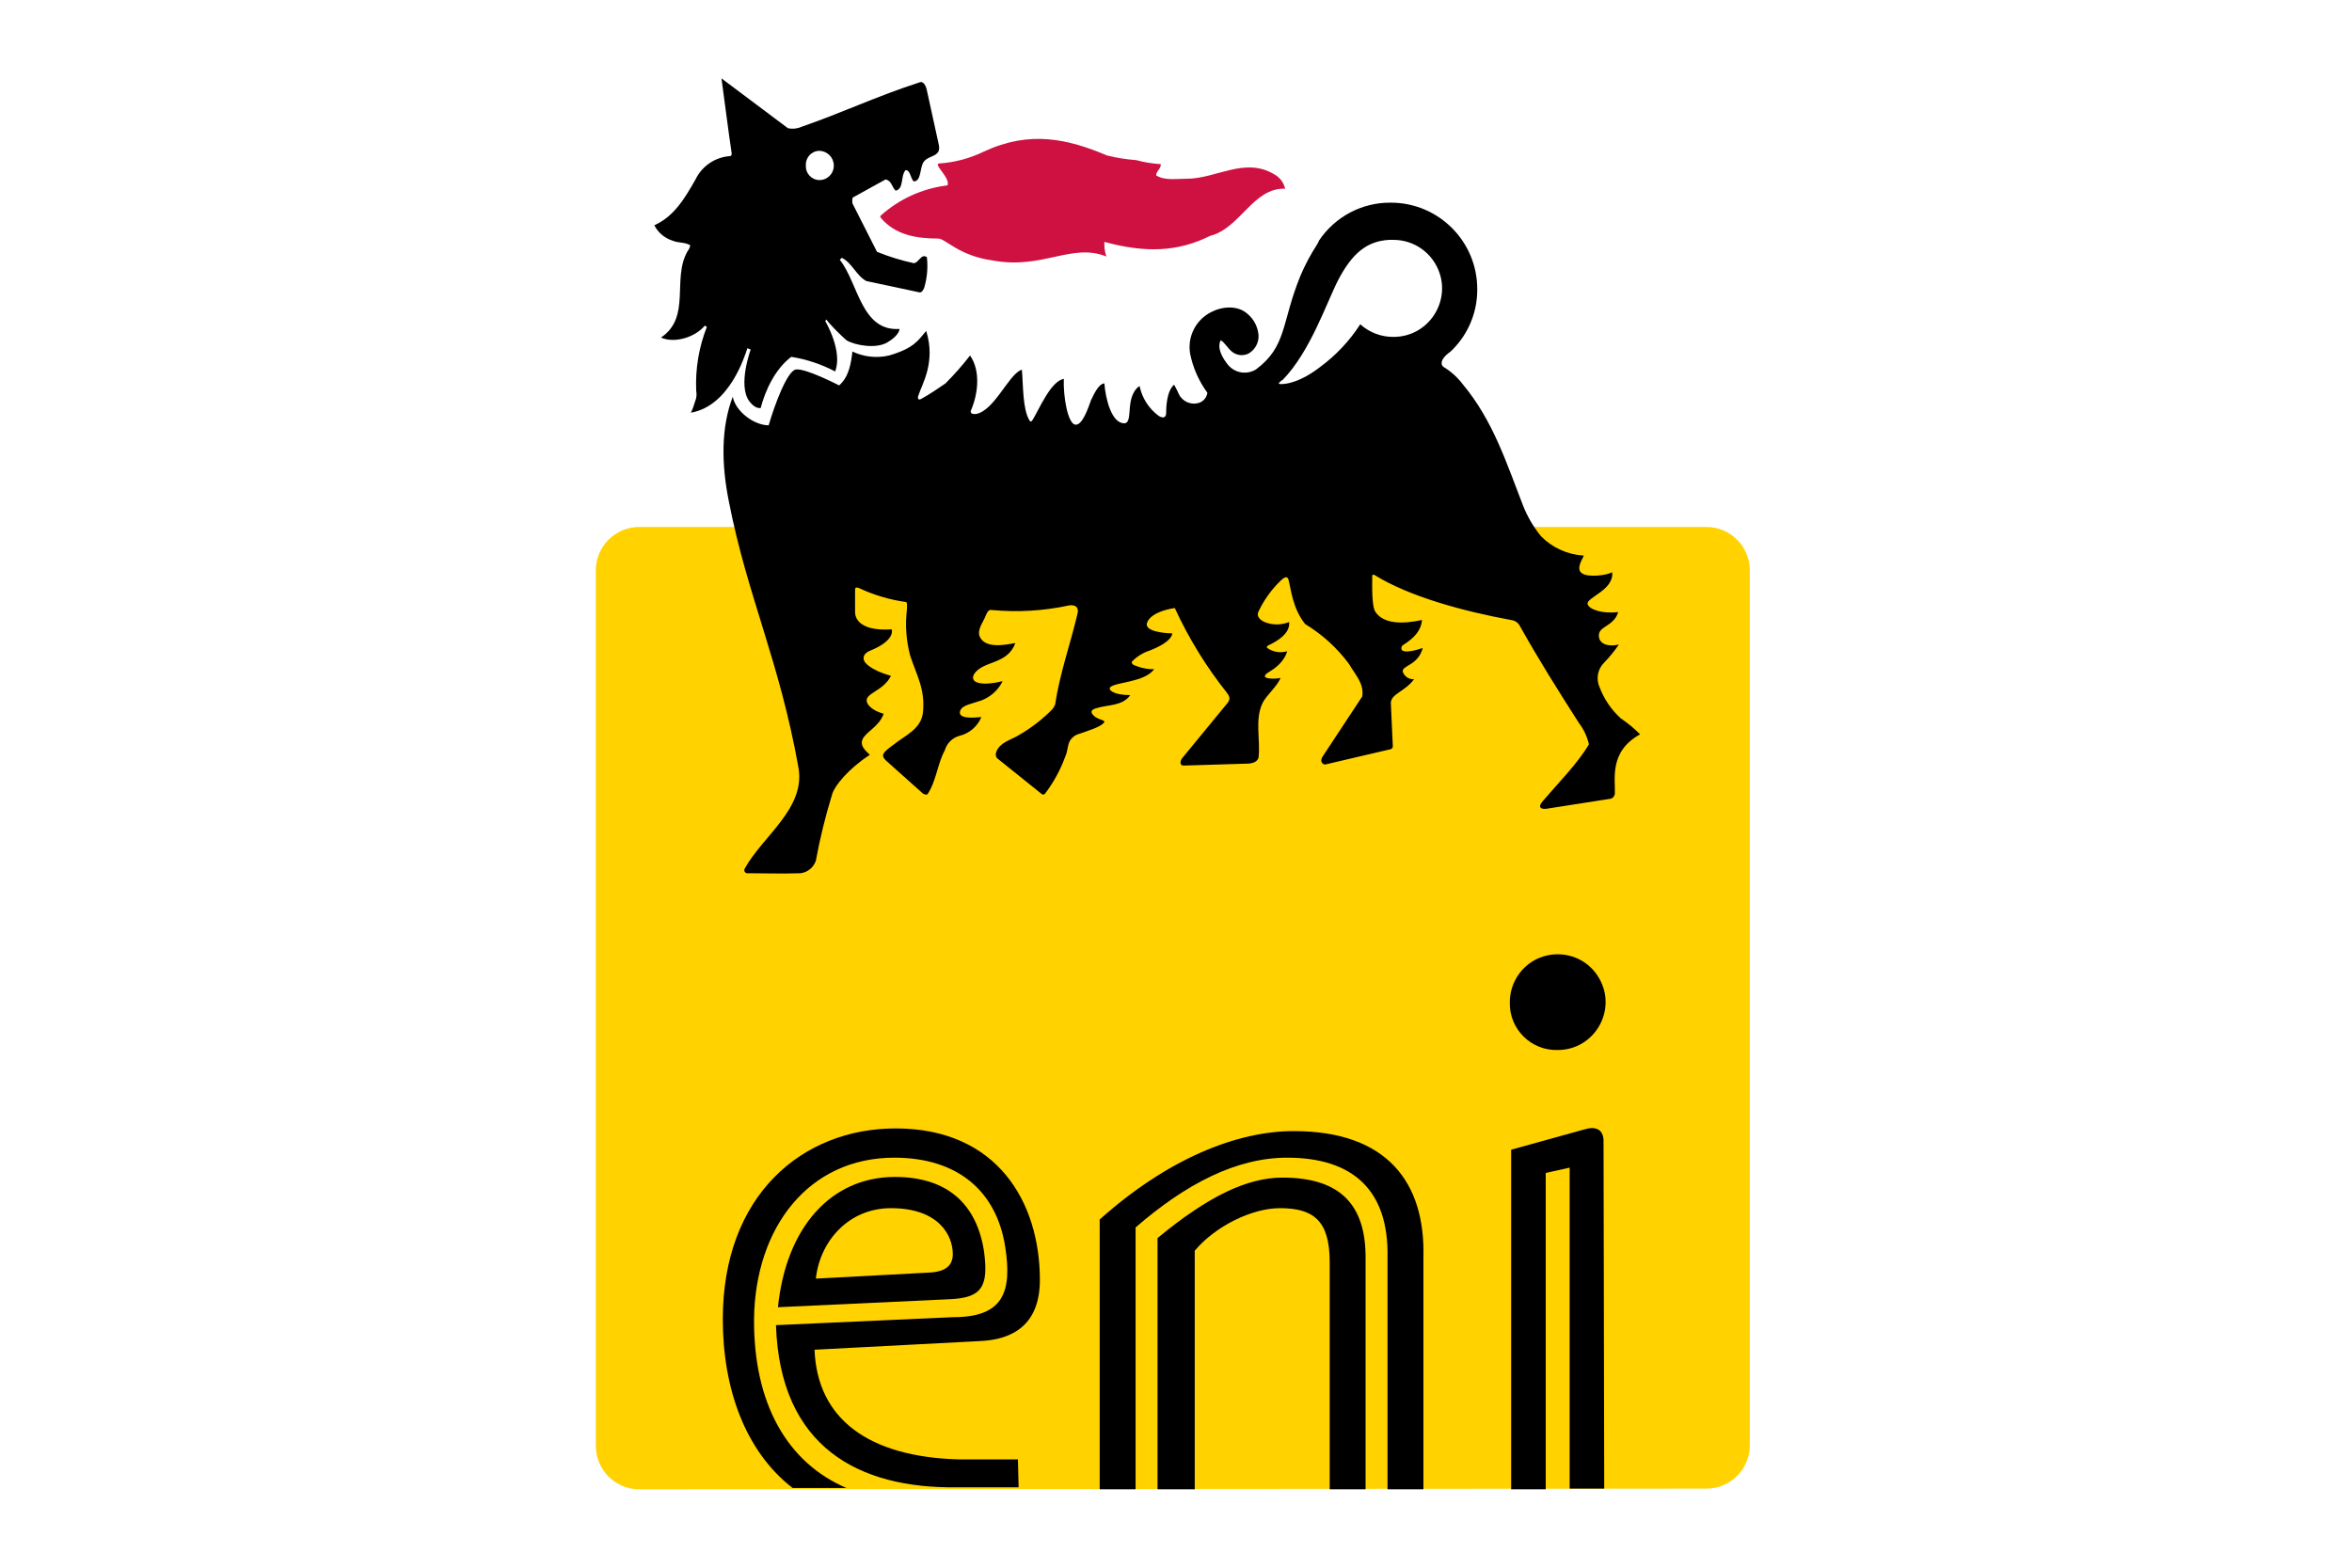 <?xml version="1.0" encoding="utf-8"?>
<svg viewBox="0 0 300 200" xmlns="http://www.w3.org/2000/svg">
  <path d="M 217.591 189.913 C 220.695 189.948 223.221 187.422 223.186 184.319 L 223.186 72.826 C 223.221 69.72 220.695 67.195 217.591 67.231 L 81.596 67.231 C 78.492 67.195 75.966 69.72 76 72.826 L 76 184.402 C 75.966 187.506 78.492 190.031 81.596 190 L 217.591 189.913 Z" fill="#ffd200" fill-rule="evenodd"/>
  <path d="M 96.179 168.209 C 96.348 156.592 103.13 147.692 114.069 147.692 C 122.123 147.692 127.125 151.93 128.227 159.136 C 129.076 164.733 128.058 168.039 121.614 168.039 L 98.976 169.057 C 99.485 184.657 109.576 189.913 122.037 189.743 L 129.923 189.743 L 129.839 186.182 L 122.208 186.182 C 110.762 185.844 104.234 181.012 103.895 172.193 L 124.92 171.093 C 129.329 170.922 132.636 168.886 132.636 163.291 C 132.636 153.372 127.209 143.959 114.238 143.959 C 102.367 143.959 92.194 152.438 92.194 168.294 C 92.194 177.195 95.077 185.165 101.096 189.829 L 107.964 189.829 C 100.417 186.606 96.094 179.06 96.179 168.209"/>
  <path d="M 147.643 157.95 L 147.643 190 L 152.391 190 L 152.391 159.561 C 155.02 156.424 159.683 154.134 163.243 154.134 C 167.483 154.134 169.603 155.66 169.603 161.002 L 169.603 190 L 174.181 190 L 174.181 160.409 C 174.181 153.964 171.214 150.234 163.584 150.234 C 159.005 150.234 154.002 152.692 147.643 157.95"/>
  <path d="M 144.845 156.592 C 151.204 151.081 157.649 147.692 164.176 147.692 C 172.57 147.692 177.15 151.845 176.98 160.409 L 176.98 190 L 181.558 190 L 181.558 160.409 C 181.811 150.912 176.98 144.3 165.023 144.3 C 157.818 144.3 149 147.776 140.267 155.576 L 140.267 190 L 144.845 190 Z"/>
  <path d="M 197.158 149.641 L 200.21 148.963 L 200.21 189.913 L 204.619 189.913 L 204.534 145.57 C 204.534 144.3 203.77 143.62 202.246 144.045 L 192.749 146.674 L 192.749 190 L 197.158 190 L 197.158 149.641 Z"/>
  <path d="M 198.684 133.955 C 203.383 133.955 206.321 128.869 203.97 124.799 C 201.621 120.728 195.747 120.728 193.396 124.799 C 192.862 125.728 192.579 126.779 192.579 127.851 C 192.48 131.262 195.273 134.054 198.684 133.955"/>
  <path d="M 125.513 159.647 C 124.583 153.626 120.85 150.15 114.153 150.15 C 105.93 150.15 100.248 156.678 99.23 166.769 L 121.106 165.75 C 125.26 165.581 126.108 164.139 125.513 159.647 M 121.531 159.985 C 121.531 161.257 120.85 162.275 118.392 162.359 L 104.065 163.121 C 104.572 158.374 108.218 154.134 113.645 154.134 C 119.748 154.134 121.531 157.611 121.531 159.985"/>
  <path d="M 163.922 24.074 C 163.739 23.269 163.211 22.589 162.48 22.209 C 158.749 20.005 155.104 22.802 151.373 22.802 C 149.933 22.802 148.575 23.058 147.473 22.379 C 147.473 21.785 148.067 21.616 148.067 20.938 C 147.006 20.879 145.955 20.707 144.93 20.429 C 143.673 20.335 142.423 20.137 141.2 19.835 C 136.197 17.716 131.365 16.612 125.513 19.327 C 123.738 20.197 121.807 20.716 119.835 20.852 C 118.901 20.852 121.275 22.717 120.85 23.65 C 117.661 24.03 114.668 25.393 112.288 27.551 L 112.288 27.72 C 114.153 30.008 116.951 30.433 119.663 30.433 C 120.596 30.433 122.292 32.637 126.617 33.23 C 132.977 34.417 136.706 30.943 141.114 32.722 C 140.916 32.123 140.83 31.488 140.862 30.858 C 146.117 32.299 150.272 32.13 154.341 30.094 C 158.157 29.161 159.852 23.904 163.922 24.074" fill="#ce1141"/>
  <path d="M 108.813 25.178 L 112.966 22.887 C 113.73 23.058 113.73 23.821 114.238 24.329 C 115.34 24.074 114.831 22.463 115.51 21.7 C 116.103 21.7 116.103 22.633 116.526 23.142 C 117.545 23.142 117.29 21.446 117.799 20.683 C 118.392 19.75 120.088 20.089 119.748 18.479 L 118.224 11.526 C 118.053 10.679 117.629 10.339 117.29 10.508 C 111.78 12.288 107.37 14.409 102.199 16.189 C 101.665 16.421 101.073 16.481 100.503 16.359 L 92.024 10 C 92.533 13.73 92.957 17.122 93.295 19.327 C 93.381 19.75 93.295 19.92 93.042 19.92 C 91.177 20.073 89.532 21.202 88.717 22.887 C 87.276 25.431 85.92 27.636 83.46 28.738 C 83.932 29.667 84.756 30.369 85.75 30.688 C 86.514 31.027 87.276 30.858 88.039 31.281 C 88 31.562 87.882 31.827 87.7 32.044 C 85.664 35.604 88.209 40.438 84.308 43.065 C 86.005 43.829 88.633 43.065 89.904 41.54 L 90.158 41.709 C 89.141 44.299 88.679 47.07 88.802 49.849 C 88.897 50.334 88.836 50.84 88.633 51.29 C 88.507 51.758 88.339 52.212 88.123 52.648 C 93.042 51.799 94.993 45.44 95.331 44.423 L 95.754 44.592 C 95.754 44.592 94.059 49.17 95.586 51.206 C 95.923 51.629 96.433 52.137 97.026 52.053 C 97.619 49.764 98.893 47.051 100.927 45.525 C 102.882 45.837 104.773 46.467 106.523 47.389 C 107.54 44.762 105.251 40.947 105.251 40.947 L 105.42 40.777 L 105.675 41.117 C 106.393 41.923 107.156 42.688 107.964 43.405 C 108.896 44 111.696 44.592 113.22 43.66 C 113.813 43.32 114.662 42.642 114.746 41.965 C 109.829 42.303 109.489 36.114 107.117 33.146 L 107.37 32.893 C 108.642 33.485 109.236 35.181 110.508 35.859 C 110.508 35.859 116.951 37.216 117.29 37.301 C 117.629 37.386 117.884 36.708 117.884 36.708 C 118.259 35.444 118.374 34.117 118.224 32.806 C 117.461 32.299 117.206 33.57 116.526 33.57 C 114.936 33.222 113.375 32.74 111.864 32.13 L 108.727 25.94 C 108.642 25.261 108.813 25.178 108.813 25.178 M 106.353 21.107 C 106.371 22.145 105.526 22.992 104.487 22.972 C 103.494 22.946 102.725 22.098 102.793 21.107 C 102.725 20.116 103.494 19.267 104.487 19.242 C 105.514 19.251 106.344 20.081 106.353 21.107"/>
  <path d="M 115.595 76.81 C 113.51 76.522 111.48 75.921 109.576 75.029 C 109.576 75.029 109.065 74.777 109.065 75.2 L 109.065 78.083 C 109.065 79.185 110.084 80.542 113.73 80.286 C 113.73 80.286 114.324 81.643 111.016 83.001 C 109.744 83.509 110.253 84.357 110.253 84.357 C 110.253 84.357 110.676 85.374 113.645 86.221 C 112.626 88.256 110.168 88.426 110.591 89.613 C 110.591 89.613 110.847 90.545 112.712 91.055 C 112.118 92.749 110.423 93.344 110 94.361 C 109.576 95.38 111.016 96.227 110.931 96.311 C 108.303 98.008 106.353 100.296 106.098 101.483 C 105.261 104.212 104.581 106.985 104.065 109.793 C 103.782 110.662 103.021 111.29 102.114 111.404 C 99.57 111.487 97.705 111.404 95.417 111.404 C 95.115 111.465 94.861 111.179 94.956 110.888 C 94.964 110.862 94.978 110.834 94.993 110.809 C 97.281 106.656 102.708 103.179 101.859 98.008 C 99.401 84.186 95.331 76.133 92.957 63.923 C 92.024 59.26 91.94 54.596 93.465 50.612 C 93.805 52.477 96.179 54.259 98.044 54.259 C 98.806 51.629 100.417 47.305 101.521 47.137 C 102.793 46.966 107.031 49.17 107.031 49.17 C 108.303 48.069 108.558 46.288 108.727 44.847 C 110.18 45.538 111.823 45.717 113.389 45.355 C 116.612 44.423 117.12 43.405 118.137 42.218 C 119.41 46.288 117.545 49.086 117.12 50.526 C 117.071 50.634 117.071 50.759 117.12 50.866 C 117.12 50.951 117.29 51.037 117.545 50.866 C 118.648 50.273 119.835 49.425 120.596 48.917 C 121.714 47.795 122.762 46.606 123.733 45.355 C 125.09 47.305 124.752 50.188 123.903 52.224 C 123.903 52.224 123.479 52.901 124.497 52.817 C 126.785 52.392 128.567 47.983 130.178 47.221 C 130.178 47.221 130.347 47.137 130.347 47.221 C 130.518 49.17 130.432 52.137 131.28 53.58 C 131.28 53.58 131.449 54.003 131.703 53.58 C 132.551 52.224 133.992 48.662 135.689 48.324 C 135.604 50.612 136.197 54.003 137.13 54.173 C 138.062 54.343 138.826 51.968 139.166 51.037 C 139.673 49.933 140.267 48.917 140.862 48.917 C 141.029 50.951 141.792 54.003 143.404 54.003 C 144.167 54.003 143.997 52.561 144.167 51.545 C 144.421 49.679 145.355 49.254 145.355 49.254 C 145.672 50.789 146.548 52.147 147.814 53.072 C 148.238 53.324 148.745 53.41 148.745 52.648 C 148.745 51.037 149.085 49.595 149.762 49.086 C 149.848 49.254 150.186 49.849 150.357 50.273 C 150.826 51.252 151.956 51.727 152.984 51.376 C 153.533 51.174 153.928 50.684 154.002 50.104 C 152.909 48.619 152.157 46.909 151.797 45.101 C 151.443 42.965 152.505 40.842 154.426 39.845 C 155.868 39.081 157.818 38.911 159.09 40.014 C 159.935 40.706 160.457 41.719 160.531 42.813 C 160.561 43.752 160.073 44.632 159.259 45.101 C 158.603 45.428 157.818 45.364 157.223 44.931 C 156.631 44.508 156.207 43.66 155.698 43.405 C 155.189 44.423 155.95 45.696 156.631 46.542 C 157.504 47.6 159.022 47.85 160.192 47.137 C 164.176 44.168 163.414 41.202 165.872 35.181 C 166.461 33.793 167.169 32.461 167.992 31.195 C 168.094 31.036 168.179 30.865 168.245 30.688 C 170.286 27.635 173.731 25.817 177.404 25.855 C 183.49 25.855 188.425 30.79 188.425 36.878 C 188.451 39.765 187.321 42.542 185.288 44.592 C 185.108 44.782 184.909 44.952 184.694 45.101 C 183.846 45.779 183.676 46.459 184.102 46.796 C 185.052 47.37 185.887 48.118 186.559 49.001 C 190.459 53.665 192.155 59.09 194.275 64.518 C 194.833 65.926 195.605 67.242 196.563 68.418 C 198.004 69.882 199.938 70.758 201.991 70.875 C 202.16 70.875 200.804 72.571 201.821 73.166 C 202.584 73.674 204.959 73.419 205.635 72.995 C 205.891 75.285 202.329 76.218 202.498 77.065 C 202.668 77.743 204.365 78.336 206.399 78.083 C 205.891 79.863 204.025 79.863 203.94 80.965 C 203.855 82.067 204.959 82.575 206.484 82.238 C 205.926 83.051 205.304 83.816 204.619 84.526 C 203.78 85.343 203.543 86.598 204.025 87.663 C 204.597 89.19 205.529 90.555 206.739 91.649 C 207.623 92.246 208.445 92.926 209.197 93.683 C 205.211 95.886 206.059 99.363 205.976 101.314 C 205.806 101.907 205.382 101.907 205.382 101.907 L 197.243 103.179 C 196.563 103.264 196.056 103.008 196.818 102.161 C 198.768 99.872 201.227 97.414 202.668 94.956 C 202.443 93.969 202.009 93.045 201.397 92.243 C 198.684 88.002 196.225 84.101 193.766 79.691 C 193.529 79.357 193.159 79.14 192.749 79.1 C 186.728 77.997 179.777 76.133 175.283 73.334 C 174.944 73.25 175.029 73.589 175.029 73.589 C 175.029 74.691 174.944 77.404 175.453 78.083 C 176.893 80.202 180.793 79.185 181.387 79.1 C 181.217 80.542 180.371 81.39 178.928 82.321 C 178.774 82.44 178.705 82.642 178.761 82.83 C 178.928 83.339 180.287 83.085 181.473 82.661 C 180.879 84.95 178.761 84.865 178.928 85.713 C 179.142 86.316 179.734 86.698 180.371 86.646 C 179.183 88.256 177.404 88.511 177.404 89.698 L 177.656 95.209 C 177.657 95.301 177.629 95.391 177.573 95.462 C 177.455 95.569 177.304 95.628 177.15 95.633 L 169.179 97.498 C 168.946 97.587 168.683 97.475 168.585 97.243 C 168.416 96.989 168.67 96.566 168.67 96.566 L 173.757 88.85 C 174.011 87.155 172.825 86.051 172.061 84.696 C 170.545 82.652 168.644 80.925 166.466 79.608 C 164.855 77.574 164.685 75.2 164.345 73.927 C 164.176 73.419 163.752 73.674 163.328 74.098 C 162.17 75.22 161.223 76.541 160.531 77.997 C 160.192 78.676 160.785 79.269 161.802 79.524 C 162.674 79.754 163.596 79.693 164.43 79.354 C 164.6 80.797 162.904 81.814 161.802 82.321 C 161.802 82.321 161.462 82.49 161.633 82.661 C 162.37 83.188 163.308 83.343 164.176 83.085 C 164.176 83.085 163.922 84.526 161.886 85.713 C 160.192 86.73 162.904 86.646 163.328 86.476 C 162.989 87.493 161.462 88.765 161.039 89.698 C 160.021 91.819 160.785 94.361 160.531 96.65 C 160.361 97.159 159.937 97.328 159.344 97.414 L 150.95 97.668 C 150.441 97.668 150.526 97.073 150.78 96.735 L 156.631 89.613 C 157.055 89.02 156.631 88.596 156.462 88.341 C 153.832 85.031 151.611 81.415 149.848 77.574 C 148.575 77.743 146.627 78.336 146.286 79.524 C 146.032 80.542 148.49 80.797 149.509 80.797 C 149.509 80.797 149.678 81.814 146.627 83.001 C 145.793 83.274 145.04 83.737 144.421 84.357 C 144.421 84.357 144.251 84.526 144.506 84.78 C 145.352 85.185 146.281 85.389 147.219 85.374 C 145.948 87.069 142.386 86.984 141.624 87.663 C 141.285 88.002 142.049 88.68 144.167 88.68 C 143.149 90.122 141.285 89.868 139.758 90.375 C 139.758 90.375 139.079 90.545 139.25 90.97 C 139.842 91.986 141.2 91.733 140.775 92.243 C 140.182 92.834 138.655 93.259 137.725 93.598 C 137.331 93.69 136.977 93.895 136.706 94.192 C 136.113 94.785 136.283 95.633 135.858 96.566 C 135.245 98.237 134.389 99.81 133.314 101.229 C 133.225 101.374 133.03 101.412 132.89 101.314 L 127.296 96.821 C 126.785 96.48 127.125 95.802 127.125 95.802 C 127.634 94.7 128.82 94.446 129.839 93.852 C 131.46 92.933 132.945 91.794 134.248 90.462 C 134.388 90.281 134.503 90.081 134.585 89.868 C 135.179 85.884 136.537 82.152 137.468 78.167 C 137.639 76.979 136.368 77.234 136.368 77.234 C 133.138 77.934 129.822 78.132 126.532 77.828 C 126.108 77.743 125.938 77.997 125.599 78.845 C 125.09 79.863 124.497 80.711 125.176 81.559 C 126.278 83.001 129.583 81.898 129.499 82.067 C 128.483 84.78 125.513 84.272 124.326 85.884 C 124.326 85.884 123.903 86.391 124.242 86.814 C 124.583 87.239 125.854 87.408 127.888 86.9 C 127.33 88.035 126.359 88.913 125.176 89.359 C 123.733 89.868 122.718 89.95 122.461 90.715 C 122.292 91.309 122.802 91.733 125.176 91.478 C 124.693 92.651 123.691 93.531 122.461 93.852 C 121.525 94.08 120.782 94.792 120.512 95.717 C 119.58 97.414 119.41 99.703 118.308 101.314 C 118.308 101.314 118.137 101.483 117.713 101.229 L 112.966 96.989 C 112.866 96.888 112.78 96.774 112.712 96.65 C 112.288 96.056 113.645 95.293 114.153 94.869 C 115.425 93.852 117.461 93.005 117.713 90.97 C 118.053 88.002 116.951 86.221 116.103 83.678 C 115.584 81.744 115.439 79.731 115.679 77.743 C 115.764 76.896 115.595 76.81 115.595 76.81 M 163.243 48.746 C 163.073 48.831 163.073 49.001 163.328 49.001 C 165.023 49.001 166.89 47.983 168.416 46.796 C 170.425 45.308 172.147 43.471 173.502 41.371 C 174.664 42.418 176.176 42.994 177.742 42.981 C 182.506 42.981 185.484 37.824 183.102 33.697 C 181.997 31.783 179.953 30.602 177.742 30.602 L 177.15 30.602 C 174.351 30.773 172.486 32.299 170.705 35.689 C 169.179 38.658 167.145 44.847 163.584 48.492 C 163.498 48.492 163.414 48.577 163.243 48.746"/>
</svg>